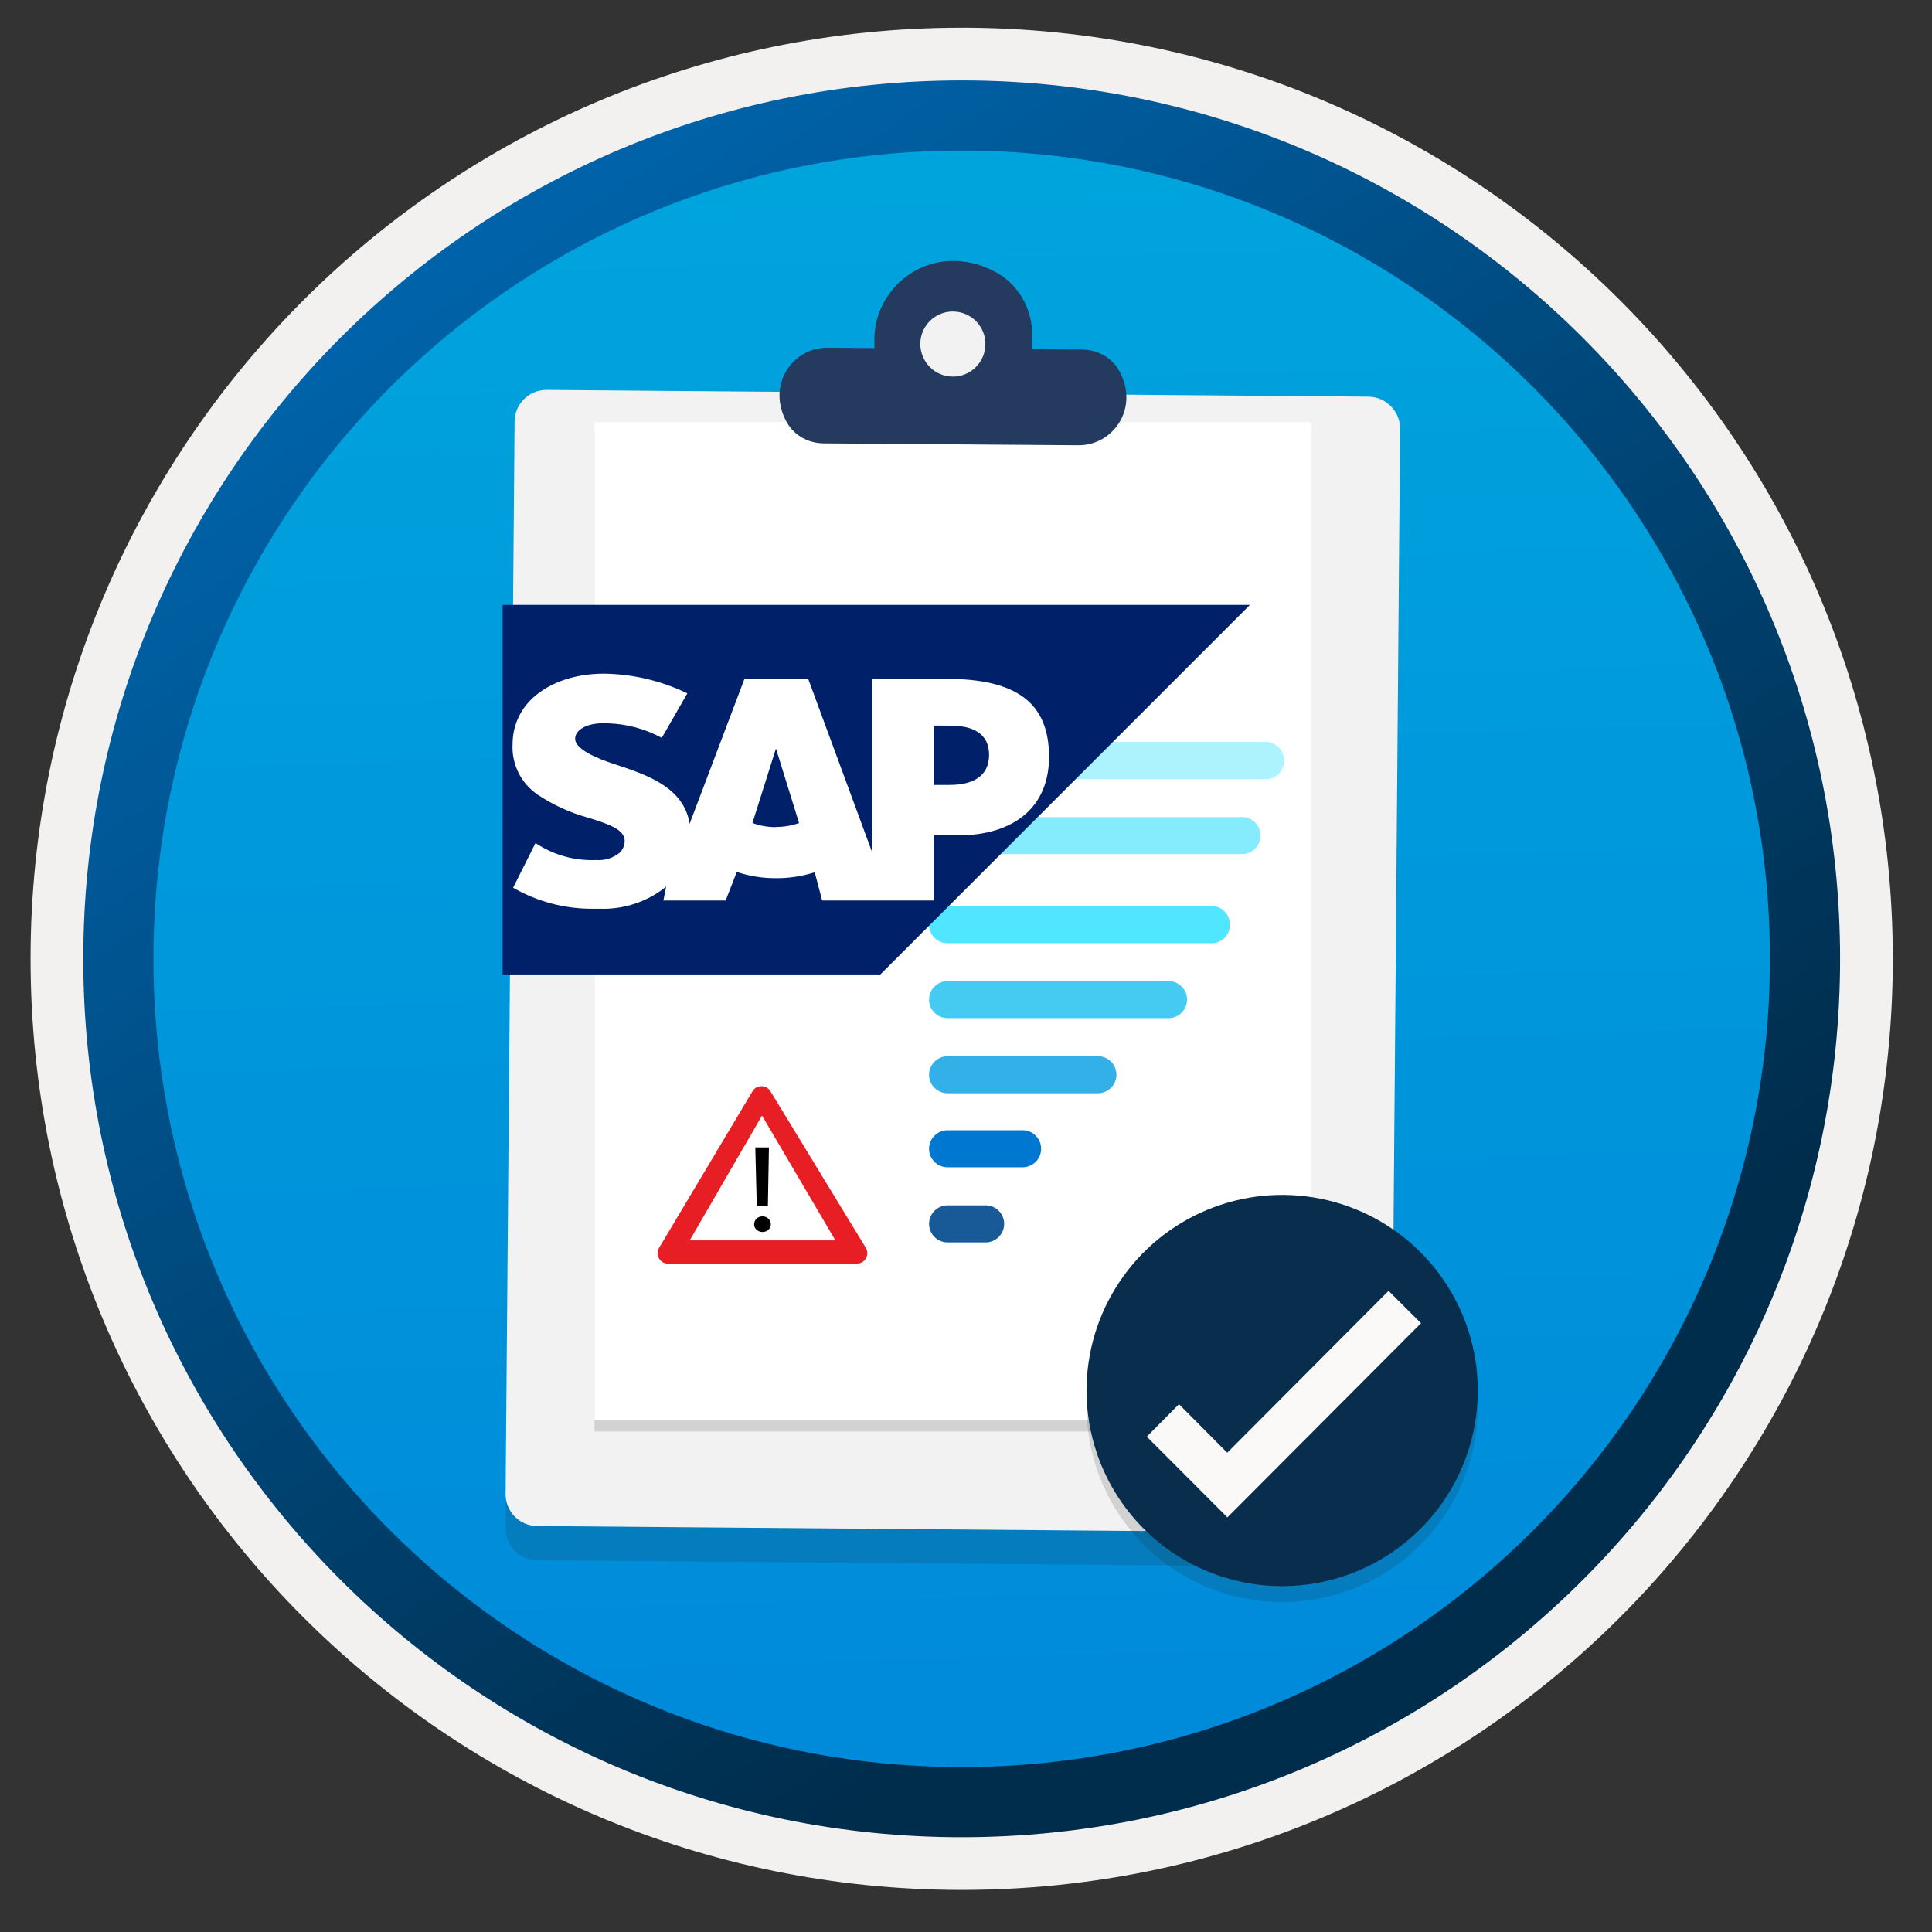 <svg width="103" height="103" viewBox="0 0 103 103" fill="none" xmlns="http://www.w3.org/2000/svg"><rect x="0" y="0" width="103" height="103" fill="#333333" stroke="none"/><path d="M51.27 97.927c-25.85 0-46.81-20.95-46.81-46.81 0-25.86 20.96-46.81 46.81-46.81S98.08 25.267 98.08 51.117c0 25.85-20.96 46.81-46.81 46.81z" fill="url(#paint0_linear_20484)"/><path fill-rule="evenodd" clip-rule="evenodd" d="M97.17 51.117c0 25.35-20.55 45.9-45.9 45.9-25.35 0-45.9-20.55-45.9-45.9 0-25.35 20.55-45.9 45.9-45.9 25.35 0 45.9 20.55 45.9 45.9zM51.27 1.477c27.42 0 49.64 22.22 49.64 49.64S78.68 100.757 51.27 100.757c-27.42 0-49.64-22.23-49.64-49.64 0-27.42 22.22-49.64 49.64-49.64z" fill="#F2F1F0"/><path fill-rule="evenodd" clip-rule="evenodd" d="M94.36 51.117c0 23.8-19.29 43.09-43.09 43.09-23.8 0-43.09-19.29-43.09-43.09 0-23.8 19.29-43.09 43.09-43.09S94.36 27.317 94.36 51.117zM51.27 4.287c25.86 0 46.83 20.97 46.83 46.83s-20.97 46.83-46.83 46.83-46.83-20.97-46.83-46.83S25.4 4.287 51.27 4.287z" fill="url(#paint1_linear_20484)"/><path opacity=".15" d="M72.944 22.958l-43.8-.36c-.95-.01-1.72.75-1.72 1.7l-.47 57.16c-.01.95.75 1.72 1.7 1.72l43.8.36c.95.01 1.72-.75 1.72-1.7l.47-57.16c-.01-.94-.77-1.71-1.7-1.72z" fill="#1F1D20"/><path d="M72.954 21.148l-43.8-.36c-.95-.01-1.72.75-1.72 1.7l-.48 57.15c-.01.95.75 1.72 1.7 1.72l43.8.36c.95.01 1.72-.75 1.72-1.7l.47-57.16c0-.93-.75-1.7-1.69-1.71z" fill="#F2F2F2"/><path opacity=".15" d="M69.904 23.108h-38.21v53.21h38.21v-53.21z" fill="#1F1D20"/><path d="M69.904 22.498h-38.21v53.21h38.21v-53.21z" fill="#fff"/><path fill-rule="evenodd" clip-rule="evenodd" d="M53.084 14.508c1.24.67 1.96 2 1.95 3.4v.34c0 .13-.01.24-.02.37l2.69.02c.8.01 1.55.41 1.95 1.11 1.12 1.99-.3 4.01-2.17 3.99l-13.58-.1c-.8-.01-1.55-.41-1.95-1.11-1.12-1.99.3-4.01 2.17-3.99l2.5.02c-.01-.12-.01-.24-.01-.37v-.11c.04-3.04 3.27-5.29 6.47-3.57z" fill="#243A5E"/><path d="M50.784 20.078c.96.01 1.74-.76 1.75-1.72.01-.96-.76-1.74-1.72-1.75-.96-.01-1.74.76-1.75 1.72 0 .96.76 1.74 1.72 1.75z" fill="#F2F2F2"/><path d="M68.466 49.287c0-.546-.442-.988-.988-.988h-2.028c-.546 0-.988.442-.988.988 0 .546.442.988.988.988h2.028c.551 0 .988-.442.988-.988zM68.466 53.292c0-.546-.442-.988-.988-.988h-6.292c-.546 0-.988.442-.988.988s.442.988.988.988h6.292c.551 0 .988-.442.988-.988zM68.466 61.233c0-.546-.442-.988-.988-.988H54.476c-.546 0-.988.442-.988.988 0 .546.442.988.988.988h12.996c.556 0 .993-.442.993-.988zM68.466 57.228c0-.546-.442-.988-.988-.988h-8.004c-.546 0-.988.442-.988.988 0 .546.442.988.988.988h8.014c.541 0 .978-.447.978-.988zM68.466 65.248c0-.556-.442-.999-.988-.999H50.523c-.546-.01-.988.432-.988.978v.01c0 .546.442.988.988.988h16.954c.551.01.988-.432.988-.978z" fill="#fff"/><path d="M49.53 65.248c0 .546.442.988.988.988h2.028c.546 0 .988-.442.988-.988 0-.546-.442-.988-.988-.988h-2.028c-.541 0-.988.442-.988.988z" fill="#185A97"/><path d="M49.53 61.243c0 .546.442.988.988.988h3.999c.546 0 .988-.442.988-.988 0-.546-.442-.988-.988-.988h-3.994c-.546 0-.993.442-.993.988z" fill="#0078D1"/><path d="M49.53 53.292c0 .546.442.988.988.988h11.779c.546 0 .988-.442.988-.988s-.442-.988-.988-.988H50.524c-.546 0-.993.442-.993.988z" fill="#45CAF2"/><path d="M49.53 57.296c0 .546.442.988.988.988h8.014c.546 0 .988-.442.988-.988s-.442-.988-.988-.988h-8.009c-.546 0-.993.452-.993.988z" fill="#32B0E7"/><path d="M49.53 49.288c0 .556.442.999.988.999h14.065c.546.01.988-.432.988-.978v-.021c0-.546-.442-.988-.988-.988H50.518c-.541-.005-.988.442-.988.988z" fill="#50E6FF"/><path d="M68.466 40.542c0-.546-.442-.988-.988-.988h-2.028c-.546 0-.988.442-.988.988 0 .546.442.988.988.988h2.028c.551 0 .988-.442.988-.988zM68.466 44.547c0-.546-.442-.988-.988-.988h-3.994c-.546 0-.988.442-.988.988 0 .546.442.988.988.988h3.994c.551 0 .988-.442.988-.988z" fill="#fff"/><path d="M49.53 44.547c0 .546.442.988.988.988h15.697c.546 0 .988-.442.988-.988 0-.546-.442-.988-.988-.988H50.524c-.546 0-.993.442-.993.988z" fill="#84ECFD"/><path d="M49.53 40.542c0 .556.442.999.988.999h16.954c.546.01.988-.432.988-.978v-.021c0-.546-.442-.988-.988-.988H50.518c-.541-.005-.988.442-.988.988z" fill="#ACF3FD"/><path opacity=".15" d="M68.355 85.41c2.063 0 4.079-.612 5.794-1.758 1.715-1.146 3.051-2.775 3.841-4.68.789-1.906.996-4.002.594-6.025s-1.396-3.881-2.855-5.34c-1.458-1.458-3.316-2.451-5.339-2.854-2.023-.402-4.12-.196-6.026.593-1.906.789-3.534 2.126-4.68 3.841-1.146 1.715-1.758 3.731-1.758 5.794 0 1.369.269 2.726.793 3.991.524 1.265 1.293 2.415 2.261 3.383.968.968 2.118 1.736 3.383 2.261 1.265.524 2.622.794 3.991.794z" fill="#1F1D20"/><path d="M68.355 84.56c2.063 0 4.079-.612 5.794-1.757 1.715-1.146 3.051-2.775 3.841-4.68.789-1.906.996-4.003.594-6.025-.402-2.023-1.396-3.881-2.855-5.34-1.458-1.458-3.316-2.452-5.339-2.854-2.023-.402-4.12-.196-6.026.594-1.906.789-3.534 2.126-4.68 3.841-1.146 1.715-1.758 3.731-1.758 5.794 0 1.369.27 2.725.794 3.991.524 1.265 1.292 2.415 2.261 3.383.968.968 2.118 1.736 3.383 2.26 1.265.524 2.622.794 3.991.794z" fill="#092D4C"/><path d="M74.028 68.819l-8.601 8.63-2.573-2.588-1.715 1.731 4.296 4.304 10.323-10.353-1.73-1.723z" fill="#FAF9F8"/><path fill-rule="evenodd" clip-rule="evenodd" d="M26.796 51.95h20.139L66.635 32.249H26.796v19.701z" fill="#002169"/><path fill-rule="evenodd" clip-rule="evenodd" d="M50.437 36.19h-3.94v9.251l-3.41-9.251h-3.397l-2.924 7.727c-.311-1.97-2.342-2.627-3.94-3.156-1.055-.337-2.189-.836-2.163-1.388 0-.438.6-.876 1.751-.81 1.003.03 1.986.296 2.868.775l1.362-2.373c-1.385-.67-2.901-1.029-4.439-1.051-1.668 0-3.065.538-3.94 1.431-.595.612-.931 1.431-.937 2.285-.035.534.071 1.069.306 1.55.236.481.594.891 1.038 1.191.818.546 1.718.957 2.666 1.217 1.09.337 1.979.63 1.966 1.256-.006.228-.098.446-.258.609-.352.292-.805.435-1.261.398-1.147.05-2.281-.267-3.235-.906l-1.195 2.382c1.301.75 2.78 1.137 4.282 1.121h.355c1.215.04 2.408-.337 3.38-1.068.052-.039.096-.079.144-.123l-.149.753h3.318l.595-1.524c.674.225 1.381.338 2.093.333.7.005 1.396-.102 2.062-.315l.398 1.506h5.954v-3.472h1.265c3.064 0 4.873-1.559 4.873-4.172.013-2.907-1.747-4.176-5.486-4.176zm-9.067 7.907c-.428.003-.854-.071-1.256-.219l1.243-3.94h.022l1.221 3.94c-.395.14-.811.211-1.23.21v.009zm9.29-2.25h-.876V38.685h.876c1.151 0 2.071.385 2.071 1.558s-.919 1.602-2.071 1.602" fill="#fff"/><path d="M40.418 58.523l4.809 8.183s-9.215-.034-9.132-.151c.079-.117 4.323-8.032 4.323-8.032z" fill="#fff"/><path d="M46.157 66.521l-5.084-8.345c-.218-.358-.742-.358-.957.004l-4.978 8.345c-.222.373.045.844.478.844h10.062c.437 0 .704-.474.478-.847zm-9.388-.392l3.856-6.654 3.913 6.654h-7.769z" fill="#E81E25"/><path d="M40.651 65.681c-.124 0-.23-.042-.316-.12-.087-.079-.132-.177-.132-.29 0-.117.045-.218.132-.301.087-.083.192-.124.316-.124.12 0 .222.041.313.124.087.083.132.185.132.301 0 .113-.045.211-.132.29-.09.083-.192.12-.313.12zm.343-4.511l-.057 3.141h-.591L40.267 61.17h.727z" fill="#000"/><defs><linearGradient id="paint0_linear_20484" x1="49.496" y1="-13.672" x2="53.478" y2="132.098" gradientUnits="userSpaceOnUse"><stop stop-color="#00ABDE"/><stop offset="1" stop-color="#007ED8"/></linearGradient><linearGradient id="paint1_linear_20484" x1="2.7" y1="-20.505" x2="98.228" y2="120.376" gradientUnits="userSpaceOnUse"><stop stop-color="#007ED8"/><stop offset=".707" stop-color="#002D4C"/></linearGradient></defs></svg>
